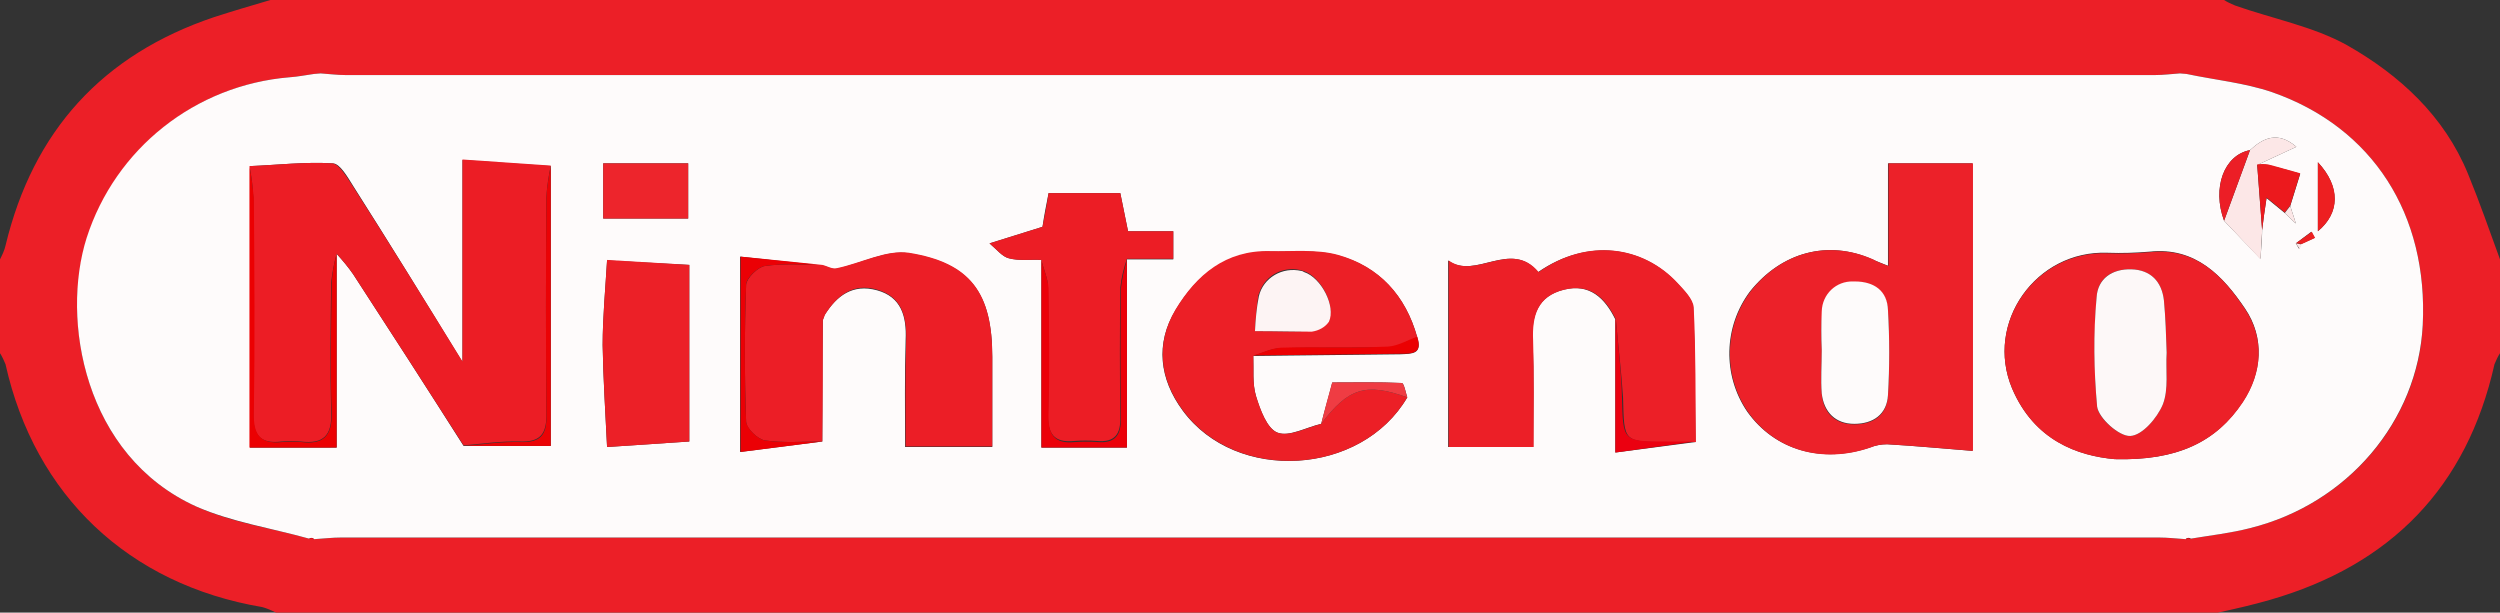 <?xml version="1.0" encoding="utf-8"?>
<!-- Generator: Adobe Illustrator 26.1.0, SVG Export Plug-In . SVG Version: 6.00 Build 0)  -->
<svg version="1.1" id="Calque_1" xmlns="http://www.w3.org/2000/svg" xmlns:xlink="http://www.w3.org/1999/xlink" x="0px" y="0px"
	 viewBox="0 0 453 111" style="enable-background:new 0 0 453 111;" xml:space="preserve">
<rect x="0" y="0" width="453" height="111" fill="#333333" stroke="none"/>
<style type="text/css">
	.st0{fill:#EC1F27;}
	.st1{fill:#FEFBFB;}
	.st2{fill:#EB0916;}
	.st3{fill:#EC1D25;}
	.st4{fill:#EC2129;}
	.st5{fill:#EC1E26;}
	.st6{fill:#EC2028;}
	.st7{fill:#EC1F26;}
	.st8{fill:#EC2027;}
	.st9{fill:#ED252C;}
	.st10{fill:#EB0002;}
	.st11{fill:#FCE7E7;}
	.st12{fill:#EB0009;}
	.st13{fill:#EC191D;}
	.st14{fill:#EB0205;}
	.st15{fill:#EB0005;}
	.st16{fill:#EF3C43;}
	.st17{fill:#EB0010;}
	.st18{fill:#ED1F21;}
	.st19{fill:#EC0811;}
	.st20{fill:#FDF8F8;}
	.st21{fill:#FDF4F4;}
</style>
<path class="st0" d="M453,47v17c-0.4,0.6-0.7,1.3-1,2c-5,22.3-18.8,36.4-40.7,42.7c-3.1,0.9-6.2,1.6-9.4,2.3H50
	c-0.8-0.4-1.7-0.8-2.5-1C23.3,105.9,6.3,89.8,1,66c-0.3-0.7-0.6-1.4-1-2V47c0.4-0.8,0.8-1.6,1-2.5C6,23.7,18.6,9.9,38.8,3.1
	C42.2,2,45.6,1,49,0h354c0.6,0.4,1.3,0.7,2,1c6.8,2.4,14.2,3.8,20.3,7.2c9.5,5.4,17.6,12.8,21.9,23.3C449.3,36.6,451.1,41.8,453,47z
	 M394.9,13.3c-1.5,0.1-3,0.3-4.5,0.3H62.6c-1.5,0-3-0.2-4.5-0.3l-1.2,0.1c-1.5,0.2-2.9,0.5-4.4,0.6c-17,1.4-31.5,12.9-36.7,29.1
	C11,57.9,15.2,82.6,35.6,91.8c6.4,2.9,13.6,3.9,20.4,5.8l0.9,0.1c1.7-0.1,3.3-0.3,5-0.3c109.7,0,219.4,0,329.2,0
	c1.6,0,3.3,0.2,5,0.3l0.9-0.1c3.6-0.6,7.2-1,10.7-1.9c17.8-4.4,30.5-19.5,31.3-36.8c1-20-9-35.8-27.3-42.2
	c-4.9-1.7-10.3-2.2-15.5-3.3L394.9,13.3z"/>
<path class="st1" d="M58.1,13.3c1.5,0.1,3,0.3,4.5,0.3h327.9c1.5,0,3-0.2,4.5-0.3l1.2,0.1c5.2,1.1,10.5,1.6,15.5,3.3
	c18.3,6.4,28.3,22.2,27.3,42.2c-0.9,17.4-13.6,32.4-31.3,36.8c-3.5,0.9-7.1,1.3-10.7,1.9c-0.3-0.2-0.7-0.2-0.9,0.1
	c-1.6-0.1-3.3-0.3-5-0.3c-109.7,0-219.5,0-329.2,0c-1.7,0-3.3,0.2-5,0.3c-0.2-0.2-0.6-0.3-0.9-0.1c-6.8-1.9-14-3-20.4-5.8
	C15.2,82.6,11,57.9,15.7,43.1C20.9,26.9,35.4,15.4,52.5,14c1.5-0.1,2.9-0.4,4.4-0.6L58.1,13.3z M417,44.2l2.4-1.1
	c-0.2-0.4-0.4-0.7-0.6-1.1l-2.8,2.1c0.2,0.3,0.4,0.7,0.6,1L417,44.2z M414,38.6l2,1.9c-0.3-1.1-0.7-2.1-1-3.2l1.8-5.8
	c-1.9-0.6-3.9-1.1-5.8-1.6c-0.7-0.1-1.3-0.1-2,0l7.1-3.3c-3.4-2.9-6-1.6-8.4,0.6C403,28.1,400.8,34,403,40l6.6,6.9
	c0.2-2.9,0.3-4,0.3-5.2c0.2-1.7,0.4-3.3,0.8-5.8L414,38.6z M110,81l14.9-1V48L110,47.2c-0.3,5.1-0.8,10.3-0.8,15.4
	C109.3,68.7,109.7,74.8,110,81z M203,35h-13c-0.4,2-0.8,4-1.1,6.1l-9.6,3c1.3,1.1,2.3,2.4,3.5,2.7c1.9,0.5,3.9,0.2,5.9,0.3v34h15.5
	V47h8.4v-5.1h-8.2L203,35z M256.8,61.1c-2.1-7.5-6.9-12.8-14.3-14.8c-3.9-1.1-8.3-0.6-12.4-0.7c-7.9-0.1-13.3,4.3-17.1,10.6
	c-3.7,6.1-2.9,12.5,1.3,18.2C224,87.6,246.7,86.2,255,72c-0.3-0.9-0.6-2.6-1-2.6c-4.2-0.2-8.5-0.1-12.6-0.1c-0.7,2.8-1.4,5.1-2,7.5
	c-2.7,0.6-5.8,2.4-7.9,1.6c-1.9-0.7-3.2-4.2-3.9-6.6c-0.7-2.3-0.4-4.8-0.5-7.3c8.9-0.1,17.7-0.2,26.6-0.3
	C255.9,64.1,257.8,64.2,256.8,61.1L256.8,61.1z M149.4,57.1c2.2-3.5,5.1-5.7,9.5-4.5s5.4,4.7,5.2,9c-0.2,6.4-0.1,12.8-0.1,19.4h15.8
	c0-5.7,0-11,0-16.3c0-11.5-3.9-17-15.1-18.8c-4.1-0.7-8.7,1.9-13.1,2.8c-0.8,0.2-1.7-0.4-2.6-0.6l-14.9-1.6v35.4L149,80
	c0-7.3,0-14.7,0.1-22L149.4,57.1z M307.2,80.1c-0.1-8.1,0-16.3-0.4-24.4c-0.1-1.5-1.7-3.1-2.9-4.4c-6.2-6.7-16.2-8.2-25.2-2
	c-5-6-11.4,1.5-16.3-2.1V81h15.4c0-6.7,0.2-13-0.1-19.3c-0.2-4.5,0.9-8,5.6-9.2s7.5,1.5,9.4,5.4V82L307.2,80.1z M99.8,30.1l-16-1.1
	v36.6C76.7,54,70.4,43.8,64,33.7c-1-1.6-2.4-4.1-3.7-4.1c-5-0.3-10,0.3-15,0.5v51H61V46c1.1,1.2,2.1,2.4,3,3.7
	C70.7,60,77.4,70.4,84,80.8h15.8L99.8,30.1z M342.2,48.2c-1.4-0.6-2.1-0.8-2.9-1.2c-8.1-3.6-16.5-1.3-22.2,5.8
	c-4.8,6.4-5,15.2-0.5,21.8c5,7,13.5,9.4,22.2,6.5c1-0.4,2.1-0.6,3.1-0.6c5.2,0.3,10.3,0.8,15.5,1.2V29.6h-15.3V48.2z M383.2,83.2
	c11.3,0.3,18.4-3.1,23.2-10.4c3.5-5.3,4-11.6,0.4-16.9c-4-5.9-9-11.2-17.3-10.3c-2.5,0.2-5,0.3-7.6,0.2c-13-0.5-22.3,12.7-17.3,24.6
	C368.6,79.8,376.5,82.6,383.2,83.2L383.2,83.2z M109.3,39.6h15.4v-10h-15.4V39.6z M420,29.4v12.5C424,38.6,424.1,33.8,420,29.4z"/>
<path class="st2" d="M56,97.6c0.3-0.2,0.7-0.2,0.9,0.1L56,97.6z"/>
<path class="st2" d="M396,97.7c0.2-0.2,0.6-0.3,0.9-0.1L396,97.7z"/>
<path class="st2" d="M58.1,13.3l-1.2,0.1L58.1,13.3z"/>
<path class="st2" d="M396.1,13.4l-1.2-0.1L396.1,13.4z"/>
<path class="st3" d="M45.2,30.1c5-0.2,10-0.8,15-0.5c1.3,0.1,2.7,2.6,3.7,4.1C70.4,43.8,76.7,54,83.8,65.5V28.9l16,1.1
	c-0.4,1.9-0.7,3.9-0.8,5.8c-0.1,13.2-0.1,26.3,0,39.5c0,3.4-1.2,4.8-4.7,4.7s-6.9,0.4-10.3,0.7C77.4,70.4,70.7,60,64,49.7
	c-0.9-1.3-1.9-2.5-3-3.7c-0.5,1.7-0.8,3.5-1,5.2c-0.1,7.8-0.2,15.7,0,23.5c0.2,4.2-1.4,5.8-5.5,5.3c-1.2-0.1-2.3-0.1-3.5,0
	c-4,0.5-5.2-1.3-5.1-5.2c0.2-13,0.1-26,0-39C45.8,33.9,45.6,32,45.2,30.1z"/>
<path class="st4" d="M342.2,48.2V29.6h15.3v52.1c-5.1-0.4-10.3-0.9-15.5-1.2c-1.1,0-2.2,0.2-3.1,0.6c-8.7,3-17.3,0.5-22.2-6.5
	c-4.5-6.6-4.3-15.4,0.5-21.8c5.6-7.1,14-9.4,22.2-5.8C340.1,47.4,340.8,47.7,342.2,48.2z M330.1,63.4c0,2.7-0.2,5.3,0,8
	c0.3,3.4,2.4,5.5,5.9,5.5s5.9-1.7,6.1-5.2c0.3-5.1,0.3-10.3,0-15.4c-0.2-3.5-2.6-5.3-6-5.2c-3.1-0.2-5.7,2.1-5.9,5.2
	c0,0.1,0,0.2,0,0.3C330,58.8,330,61.1,330.1,63.4z"/>
<path class="st0" d="M292.8,57.9c-1.9-3.9-4.6-6.6-9.4-5.4s-5.8,4.7-5.6,9.2c0.2,6.3,0.1,12.6,0.1,19.3h-15.4V47.2
	c4.9,3.6,11.3-3.9,16.3,2.1c8.9-6.3,19-4.7,25.2,2c1.2,1.3,2.8,2.9,2.9,4.4c0.4,8.1,0.3,16.2,0.4,24.4c-1.7,0-3.3,0-5,0
	c-8.2,0-8,0-8.2-8C293.8,67.3,293.2,62.6,292.8,57.9z"/>
<path class="st5" d="M149,48c0.9,0.2,1.8,0.8,2.6,0.6c4.4-0.9,9-3.4,13.1-2.8c11.2,1.8,15.1,7.3,15.1,18.8c0,5.3,0,10.6,0,16.3
	h-15.7c0-6.6-0.1-13,0.1-19.4c0.1-4.2-0.8-7.7-5.2-9s-7.3,1-9.5,4.5l-0.4,1c0,7.3,0,14.7-0.1,22c-3.5,0-7,0.3-10.4-0.2
	c-1.3-0.2-3.4-2.2-3.4-3.4c-0.3-8.3-0.3-16.5,0-24.8c0.1-1.2,2.1-3.2,3.4-3.4C142,47.7,145.6,48,149,48z"/>
<path class="st6" d="M383.2,83.2c-6.8-0.6-14.6-3.4-18.6-12.8c-5-11.9,4.3-25,17.3-24.5c2.5,0.1,5.1,0,7.6-0.2
	c8.4-0.9,13.3,4.3,17.3,10.3c3.6,5.4,3.1,11.6-0.4,16.9C401.6,80.1,394.5,83.5,383.2,83.2z M392.6,63.9c-0.1-3.2-0.2-6.3-0.5-9.5
	c-0.4-3.4-2.4-5.5-5.9-5.6s-6.1,1.6-6.3,5.1c-0.5,6.6-0.5,13.2,0.1,19.8c0.2,2.1,4,5.4,6,5.3c2.2-0.1,4.9-3.3,5.9-5.7
	C393,70.6,392.4,67.1,392.6,63.9z"/>
<path class="st7" d="M255,72c-8.3,14.2-31,15.6-40.7,2.3c-4.2-5.7-4.9-12.1-1.3-18.2c3.8-6.3,9.1-10.8,17.1-10.6
	c4.1,0.1,8.5-0.4,12.4,0.7c7.4,2.1,12.2,7.3,14.3,14.9c-1.8,0.7-3.5,1.8-5.3,1.8c-6.5,0.2-12.9,0-19.4,0.2c-1.7,0-3.4,0.9-5,1.4
	c0.1,2.4-0.2,5,0.5,7.3c0.8,2.5,2,5.9,3.9,6.6c2.1,0.8,5.2-0.9,7.9-1.6C244.3,70.3,247.5,69.3,255,72z M227.4,60
	c4,0,7.1,0.2,10.2-0.1c1.2-0.1,2.3-0.8,3.1-1.8c1.4-2.8-1.4-8-4.5-9c-3.3-1.1-6.9,0.6-8,3.9c-0.1,0.2-0.1,0.3-0.2,0.5
	C227.7,55.7,227.5,57.9,227.4,60z"/>
<path class="st3" d="M188.7,47.1c-2-0.1-4,0.2-5.9-0.3c-1.2-0.3-2.2-1.6-3.5-2.7l9.6-3c0.4-2,0.8-4,1.1-6.1h13l1.4,6.9h8.2v5h-8.4
	c-0.6,1.7-1,3.4-1.2,5.2c-0.1,7.8-0.1,15.6,0,23.4c0.1,3.2-1,4.7-4.3,4.4c-1.3-0.1-2.7-0.1-4,0c-3.8,0.4-4.9-1.4-4.8-5
	c0.2-7.6,0.1-15.3,0-22.9C189.9,50.5,189.1,48.8,188.7,47.1z"/>
<path class="st8" d="M124.9,48v32L110,81c-0.3-6.2-0.7-12.3-0.8-18.5c0-5.1,0.5-10.2,0.8-15.4L124.9,48z"/>
<path class="st9" d="M109.3,39.6v-10h15.4v10H109.3z"/>
<path class="st10" d="M45.2,30.1c0.4,1.9,0.6,3.9,0.8,5.8c0.1,13,0.2,26,0,39c-0.1,3.9,1.2,5.6,5.1,5.2c1.2-0.1,2.3-0.1,3.5,0
	c4,0.5,5.6-1.1,5.5-5.3c-0.3-7.8-0.1-15.7,0-23.5c0.1-1.8,0.4-3.5,0.9-5.3v35.1H45.2V30.1z"/>
<path class="st11" d="M407.7,27.2c2.4-2.2,5-3.5,8.4-0.6l-7.1,3.3c0.3,4,0.6,7.9,0.9,11.9c-0.1,1.1-0.1,2.3-0.3,5.2L403,40
	L407.7,27.2z"/>
<path class="st12" d="M188.7,47.1c0.4,1.7,1.2,3.4,1.3,5.1c0.1,7.6,0.2,15.3,0,22.9c-0.1,3.6,1,5.4,4.8,5c1.3-0.1,2.7-0.1,4,0
	c3.3,0.3,4.4-1.3,4.3-4.4c-0.1-7.8-0.1-15.6,0-23.4c0.2-1.8,0.6-3.5,1.1-5.2v34h-15.5V47.1z"/>
<path class="st13" d="M409.9,41.7c-0.3-4-0.6-7.9-0.9-11.9c0.7-0.1,1.3-0.1,2,0c2,0.5,3.9,1.1,5.8,1.6l-1.8,5.8l-1,1.3l-3.3-2.7
	C410.3,38.4,410.1,40.1,409.9,41.7z"/>
<path class="st14" d="M84.1,80.8c3.4-0.3,6.9-0.8,10.3-0.7s4.7-1.2,4.6-4.7c-0.1-13.2-0.1-26.3,0-39.5c0.1-2,0.4-3.9,0.8-5.8v50.7
	H84.1z"/>
<path class="st15" d="M149,48c-3.5,0-7-0.3-10.4,0.2c-1.3,0.2-3.4,2.2-3.4,3.4c-0.3,8.3-0.3,16.5,0,24.8c0.1,1.2,2.1,3.2,3.4,3.4
	c3.4,0.5,6.9,0.2,10.4,0.2l-14.8,1.9V46.5L149,48z"/>
<path class="st16" d="M255,72c-7.5-2.7-10.7-1.7-15.6,4.8c0.6-2.4,1.2-4.7,2-7.5c4.1,0,8.4-0.1,12.6,0.1
	C254.4,69.4,254.7,71.1,255,72z"/>
<path class="st17" d="M292.8,57.9c0.4,4.7,1,9.4,1.1,14.1c0.2,8,0.1,8,8.2,8c1.7,0,3.3,0,5,0l-14.4,2V57.9z"/>
<path class="st10" d="M227.1,64.4c1.7-0.5,3.3-1.3,5-1.4c6.5-0.2,12.9,0.1,19.4-0.2c1.8-0.1,3.6-1.2,5.3-1.8c1,3.1-0.9,3.1-3.1,3.1
	C244.8,64.2,236,64.3,227.1,64.4z"/>
<path class="st5" d="M407.7,27.2L403,40C400.8,34,403,28.1,407.7,27.2z"/>
<path class="st18" d="M420,29.4c4.2,4.5,4,9.2,0,12.5V29.4z"/>
<path class="st19" d="M124.9,48L110,47.2L124.9,48z"/>
<path class="st19" d="M110,81l14.9-1L110,81z"/>
<path class="st11" d="M414,38.6l1-1.3c0.3,1.1,0.7,2.1,1,3.2L414,38.6z"/>
<path class="st12" d="M204.4,41.9L203,35L204.4,41.9z"/>
<path class="st12" d="M190,35c-0.4,2-0.8,4-1.1,6.1C189.2,39,189.6,37,190,35z"/>
<path class="st18" d="M416,44.1l2.9-2.1c0.2,0.4,0.4,0.7,0.6,1.1l-2.4,1.1L416,44.1z"/>
<path class="st11" d="M416,44.1l1.1,0.2l-0.4,0.8C416.4,44.7,416.2,44.4,416,44.1z"/>
<path class="st15" d="M149.1,58l0.4-1L149.1,58z"/>
<path class="st1" d="M330.1,63.4c-0.1-2.3-0.1-4.6,0-7c0.1-3.1,2.6-5.5,5.7-5.4c0.1,0,0.2,0,0.3,0c3.5,0,5.9,1.7,6,5.2
	c0.3,5.1,0.3,10.3,0,15.4c-0.2,3.5-2.7,5.2-6.1,5.2s-5.5-2.1-5.9-5.5C329.9,68.8,330.1,66.1,330.1,63.4z"/>
<path class="st20" d="M392.6,63.9c-0.2,3.2,0.4,6.6-0.7,9.4c-1,2.4-3.7,5.6-5.9,5.7c-2,0.1-5.7-3.2-6-5.3
	c-0.6-6.6-0.7-13.2-0.1-19.8c0.2-3.4,2.8-5.2,6.3-5.1s5.5,2.2,5.9,5.6C392.4,57.6,392.5,60.8,392.6,63.9z"/>
<path class="st21" d="M227.4,60c0.1-2.1,0.3-4.3,0.7-6.3c0.8-3.4,4.3-5.4,7.7-4.6c0.2,0,0.3,0.1,0.5,0.2c3.1,1,5.8,6.2,4.5,9
	c-0.7,1-1.8,1.6-3.1,1.8C234.5,60.1,231.4,60,227.4,60z"/>
</svg>
